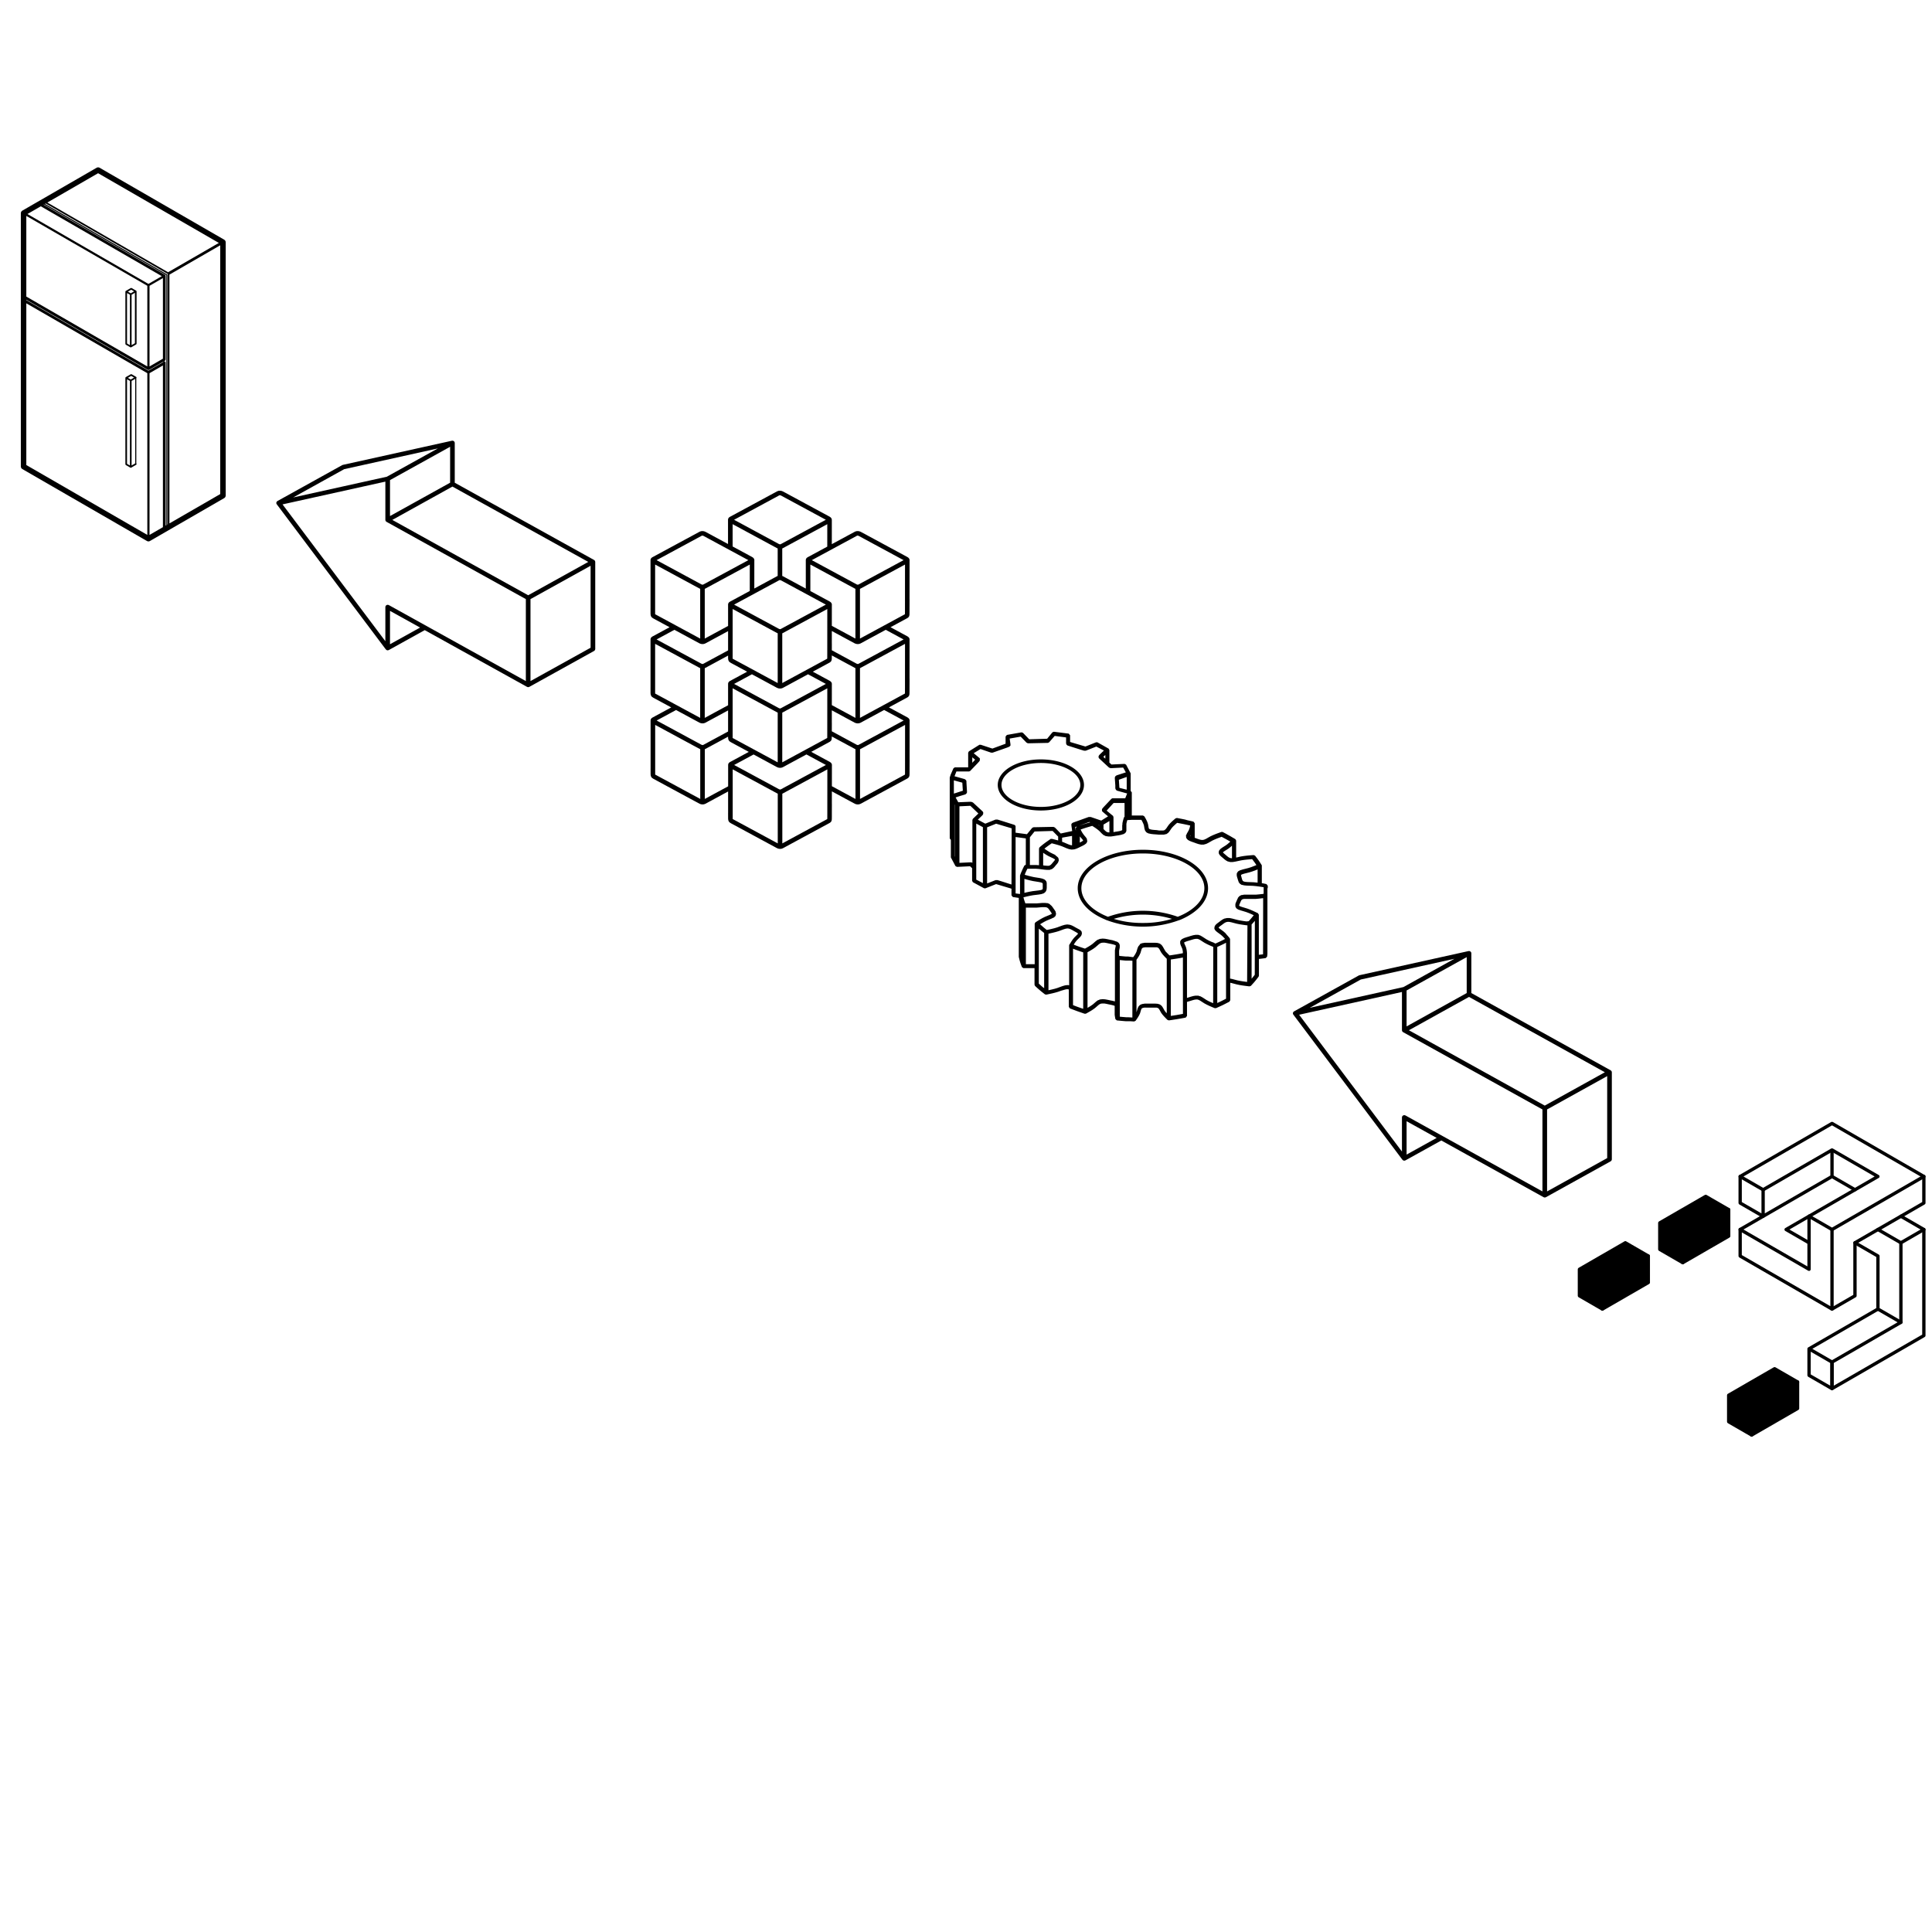 <?xml version="1.0" encoding="UTF-8" standalone="no"?>
<svg
   xmlns:serif="http://www.serif.com/"
   xmlns:dc="http://purl.org/dc/elements/1.1/"
   xmlns:cc="http://creativecommons.org/ns#"
   xmlns:rdf="http://www.w3.org/1999/02/22-rdf-syntax-ns#"
   xmlns:svg="http://www.w3.org/2000/svg"
   xmlns="http://www.w3.org/2000/svg"
   xmlns:sodipodi="http://sodipodi.sourceforge.net/DTD/sodipodi-0.dtd"
   xmlns:inkscape="http://www.inkscape.org/namespaces/inkscape"
   height="500"
   width="500"
   inkscape:version="1.0beta1 (32d4812, 2019-09-19)"
   sodipodi:docname="recyling.svg"
   id="svg66"
   xml:space="preserve"
   viewBox="0 0 500 500"
   y="0px"
   x="0px"
   version="1.1">
  <defs
     id="defs70" />
  <sodipodi:namedview
     inkscape:current-layer="svg66"
     inkscape:window-maximized="0"
     inkscape:window-y="113"
     inkscape:window-x="2691"
     inkscape:cy="59.127312"
     inkscape:cx="239.13401"
     inkscape:zoom="0.84909469"
     showgrid="false"
     id="namedview68"
     inkscape:window-height="1022"
     inkscape:window-width="1175"
     inkscape:pageshadow="2"
     inkscape:pageopacity="0"
     guidetolerance="10"
     gridtolerance="10"
     objecttolerance="10"
     borderopacity="1"
     inkscape:document-rotation="0"
     bordercolor="#666666"
     pagecolor="#ffffff" />
  <path
     inkscape:connector-curvature="0"
     style="fill:#000000;fill-rule:nonzero;stroke-width:0.002;image-rendering:optimizeQuality;shape-rendering:geometricPrecision;text-rendering:geometricPrecision"
     class="fil0"
     d="m 188.429,190.652 -5.911,3.194 c -0.036,0.019 -0.074,0.037 -0.113,0.053 v 12.866 l 6.038,-3.268 v -5.538 0 c 0,-0.131 0.03,-0.256 0.093,-0.372 0.078,-0.145 0.201,-0.269 0.37,-0.359 l 4.882,-2.639 -4.623,-2.498 c -0.271,-0.146 -0.444,-0.283 -0.572,-0.501 -0.112,-0.19 -0.154,-0.386 -0.162,-0.651 h -0.005 z m 14.016,-48.704 v 7.103 c 0.07,0.025 0.138,0.056 0.202,0.09 l 5.894,3.185 v -7.376 0 c 0,-0.131 0.03,-0.256 0.093,-0.372 0.078,-0.145 0.202,-0.269 0.37,-0.359 l 5.092,-2.752 0.004,-5.809 -11.542,6.238 c -0.036,0.019 -0.074,0.037 -0.113,0.053 z m -1.181,7.098 v -7.108 c -0.068,-0.025 -0.134,-0.054 -0.196,-0.088 l -11.465,-6.196 v 5.772 l 5.083,2.747 c 0.207,0.112 0.358,0.262 0.447,0.427 0.061,0.114 0.094,0.236 0.098,0.364 0.005,0.048 0,0.096 -0.009,0.142 l -0.006,7.2 5.94,-3.21 c 0.034,-0.018 0.07,-0.035 0.107,-0.05 z m 14.013,-14.389 -0.005,6.173 5.997,-3.241 c 0.212,-0.114 0.485,-0.164 0.755,-0.151 0.252,0.012 0.517,0.078 0.734,0.195 l 12.1,6.539 c 0.207,0.112 0.358,0.262 0.447,0.427 0.061,0.114 0.094,0.236 0.098,0.364 0,0.048 -0.004,0.095 -0.009,0.142 l -0.008,9.957 h 0.008 l -0.01,2.27 v 1.211 h -0.004 l -0.004,0.373 c -0.004,0.774 -0.371,0.961 -0.75,1.155 l -4.16,2.251 4.391,2.373 c 0.207,0.112 0.358,0.262 0.447,0.427 0.061,0.114 0.094,0.236 0.098,0.364 0,0.048 -0.004,0.096 -0.008,0.142 l -0.008,9.957 h 0.009 l -0.01,2.27 v 1.211 h -0.005 l -0.004,0.373 c -0.004,0.774 -0.371,0.961 -0.75,1.155 l -4.574,2.476 4.819,2.604 c 0.207,0.112 0.358,0.262 0.447,0.427 0.061,0.114 0.094,0.236 0.098,0.364 0,0.048 -0.004,0.096 -0.009,0.142 l -0.008,9.957 h 0.008 l -0.01,2.268 v 1.213 h -0.004 l -0.004,0.373 c -0.004,0.774 -0.371,0.961 -0.75,1.155 l -11.933,6.458 c -0.214,0.116 -0.49,0.168 -0.762,0.158 -0.259,-0.009 -0.528,-0.074 -0.747,-0.192 l -5.908,-3.193 -0.004,3.266 h 0.008 l -0.01,2.268 v 1.213 h -0.004 l -0.004,0.373 c -0.004,0.774 -0.371,0.961 -0.75,1.155 v 0.002 l -0.07,0.036 -11.863,6.42 c -0.214,0.116 -0.49,0.168 -0.762,0.158 -0.258,-0.009 -0.528,-0.074 -0.747,-0.192 l -11.909,-6.436 c -0.271,-0.146 -0.444,-0.283 -0.572,-0.501 -0.112,-0.19 -0.154,-0.386 -0.162,-0.651 h -0.005 v -0.467 l -0.005,-1.081 h 0.005 v -5.533 l -5.906,3.197 c -0.214,0.116 -0.49,0.168 -0.762,0.158 -0.258,-0.009 -0.528,-0.074 -0.747,-0.192 l -11.909,-6.436 c -0.27,-0.146 -0.444,-0.283 -0.572,-0.501 -0.112,-0.19 -0.154,-0.386 -0.162,-0.651 h -0.005 V 199.937 l -0.005,-1.074 h 0.005 v -12.411 0 c 0,-0.131 0.03,-0.256 0.093,-0.372 0.078,-0.145 0.201,-0.269 0.37,-0.36 l 4.882,-2.639 -4.623,-2.498 c -0.27,-0.146 -0.444,-0.283 -0.572,-0.501 -0.112,-0.19 -0.154,-0.386 -0.162,-0.651 h -0.004 v -0.468 l -0.005,-1.079 h 0.005 v -12.411 0 c 0,-0.131 0.03,-0.256 0.093,-0.372 0.078,-0.145 0.202,-0.269 0.37,-0.359 l 4.468,-2.415 -4.194,-2.266 c -0.27,-0.146 -0.444,-0.283 -0.572,-0.501 -0.112,-0.19 -0.154,-0.386 -0.162,-0.651 h -0.004 v -0.468 l -0.005,-1.079 h 0.005 v -12.411 0 c 0,-0.131 0.03,-0.256 0.093,-0.372 0.078,-0.145 0.201,-0.269 0.37,-0.359 l 12.266,-6.629 c 0.212,-0.114 0.485,-0.164 0.755,-0.151 0.252,0.012 0.518,0.078 0.734,0.195 l 5.836,3.154 v -6.287 0 c 0,-0.131 0.03,-0.256 0.093,-0.372 0.078,-0.145 0.201,-0.269 0.37,-0.359 l 12.266,-6.629 c 0.212,-0.114 0.485,-0.164 0.755,-0.151 0.252,0.012 0.517,0.078 0.734,0.195 l 12.1,6.539 c 0.207,0.112 0.358,0.262 0.447,0.427 0.061,0.114 0.094,0.236 0.098,0.364 0,0.048 -0.004,0.096 -0.008,0.142 z m -13.568,-6.478 -11.73,6.339 11.647,6.294 c 0.062,0.034 0.146,0.053 0.231,0.057 0.068,0.004 0.12,-4.4e-4 0.142,-0.012 l 11.73,-6.339 -11.647,-6.294 c -0.062,-0.034 -0.146,-0.053 -0.231,-0.057 -0.068,-0.004 -0.12,9e-4 -0.142,0.012 z m 20.854,44.741 v 12.866 l 11.437,-6.19 c 0.016,-0.009 0.04,-0.02 0.093,-0.047 0.055,-0.028 0.109,-0.056 0.109,-0.113 l 0.007,-1.586 0.009,-11.221 -11.542,6.238 c -0.036,0.019 -0.074,0.037 -0.113,0.053 z m -1.181,12.866 v -12.876 c -0.068,-0.025 -0.134,-0.054 -0.196,-0.088 l -5.913,-3.196 v 0.424 h -0.004 l -0.004,0.373 c -0.004,0.774 -0.371,0.961 -0.75,1.155 l -4.16,2.251 4.391,2.373 c 0.207,0.112 0.358,0.262 0.447,0.427 0.061,0.114 0.094,0.236 0.098,0.364 0,0.048 -0.004,0.095 -0.008,0.142 l -0.004,5.352 z m 7.433,-2.044 -6.121,3.313 c -0.214,0.116 -0.49,0.168 -0.762,0.158 -0.259,-0.009 -0.528,-0.074 -0.747,-0.193 l -5.908,-3.193 -0.004,3.266 h 0.008 l -0.01,2.166 6.485,3.505 c 0.062,0.034 0.146,0.053 0.231,0.057 0.068,0.004 0.12,-8.9e-4 0.142,-0.012 l 11.73,-6.339 z m -13.54,-15.453 6.468,3.496 c 0.062,0.034 0.146,0.053 0.232,0.057 0.068,0.004 0.12,-4.5e-4 0.142,-0.012 l 11.73,-6.339 -4.618,-2.496 -6.535,3.537 c -0.214,0.116 -0.49,0.168 -0.762,0.158 -0.259,-0.009 -0.528,-0.074 -0.747,-0.193 l -5.908,-3.193 -0.004,3.266 h 0.008 z m 7.287,-15.892 v 12.866 l 11.437,-6.19 c 0.016,-0.009 0.04,-0.02 0.093,-0.047 0.055,-0.028 0.109,-0.056 0.109,-0.113 l 0.007,-1.586 0.009,-11.221 -11.542,6.238 c -0.036,0.019 -0.074,0.037 -0.113,0.053 z m -1.181,12.866 v -12.876 c -0.068,-0.025 -0.134,-0.054 -0.196,-0.088 l -11.465,-6.196 v 6.861 l 5.025,2.716 c 0.207,0.112 0.358,0.262 0.447,0.427 0.061,0.114 0.094,0.236 0.098,0.364 0,0.048 -0.004,0.095 -0.008,0.142 l -0.004,5.352 z m 0.445,-26.635 -11.73,6.339 11.647,6.294 c 0.062,0.034 0.146,0.053 0.231,0.057 0.068,0.004 0.12,-4.4e-4 0.142,-0.012 l 11.73,-6.339 -11.647,-6.294 c -0.062,-0.034 -0.146,-0.053 -0.231,-0.057 -0.068,-0.004 -0.12,4.5e-4 -0.142,0.012 z m -19.376,45.799 v 12.866 l 11.437,-6.19 c 0.016,-0.009 0.04,-0.02 0.093,-0.047 0.055,-0.028 0.109,-0.056 0.109,-0.113 l 0.007,-1.591 0.009,-11.216 -11.542,6.238 c -0.036,0.019 -0.074,0.037 -0.113,0.053 z m -1.181,12.866 v -12.876 c -0.068,-0.025 -0.134,-0.054 -0.196,-0.088 l -11.465,-6.196 v 12.805 h -0.005 c 0,0.036 0,0.055 0,0.056 0.005,0.005 0.036,0.015 0.116,0.058 z m -12.841,-7.98 v -5.454 l -5.907,3.197 c -0.214,0.116 -0.49,0.168 -0.762,0.158 -0.258,-0.009 -0.528,-0.074 -0.747,-0.193 l -6.047,-3.268 -5.028,2.717 11.647,6.294 c 0.062,0.034 0.146,0.053 0.231,0.057 0.068,0.004 0.12,-4.5e-4 0.142,-0.012 z m 0,-6.794 v -5.538 0 c 0,-0.131 0.03,-0.256 0.093,-0.372 0.078,-0.145 0.202,-0.269 0.37,-0.359 l 4.468,-2.415 -4.194,-2.266 c -0.27,-0.146 -0.444,-0.283 -0.572,-0.501 -0.112,-0.19 -0.154,-0.386 -0.162,-0.651 h -0.005 v -0.472 -0.277 l -5.924,3.202 c -0.036,0.019 -0.074,0.037 -0.113,0.053 v 12.866 z m 6.599,12.741 -5.028,2.717 11.647,6.294 c 0.062,0.034 0.146,0.053 0.231,0.057 0.068,0.004 0.12,-4.5e-4 0.142,-0.012 l 11.73,-6.339 -5.046,-2.727 -6.121,3.313 c -0.214,0.116 -0.49,0.168 -0.762,0.158 -0.258,-0.009 -0.528,-0.074 -0.747,-0.192 z m 14.914,-0.68 4.819,2.604 c 0.207,0.112 0.358,0.262 0.447,0.427 0.061,0.114 0.094,0.236 0.098,0.364 0,0.048 0,0.095 -0.008,0.142 l -0.005,5.352 6.103,3.298 v -12.876 c -0.068,-0.025 -0.134,-0.054 -0.196,-0.088 l -5.933,-3.206 -0.004,0.352 c -0.004,0.774 -0.371,0.961 -0.75,1.155 z m -0.824,-20.077 -6.535,3.537 c -0.214,0.116 -0.49,0.168 -0.762,0.158 -0.258,-0.009 -0.528,-0.074 -0.747,-0.192 l -6.476,-3.5 -4.613,2.493 11.647,6.294 c 0.062,0.034 0.146,0.053 0.231,0.057 0.068,0.004 0.12,-4.5e-4 0.142,-0.012 l 11.73,-6.339 z m -6.667,-10.598 v 12.866 l 11.437,-6.19 c 0.016,-0.009 0.04,-0.02 0.093,-0.047 0.055,-0.028 0.109,-0.056 0.109,-0.113 l 0.007,-1.591 0.009,-11.216 -11.542,6.238 c -0.036,0.019 -0.074,0.037 -0.113,0.053 z m -1.181,12.866 v -12.876 c -0.068,-0.025 -0.134,-0.054 -0.196,-0.088 l -11.465,-6.196 v 12.805 h -0.005 c 0,0.036 0,0.055 0,0.056 0.005,0.005 0.036,0.015 0.116,0.058 z m -12.841,-20.313 c 0,-0.131 0.03,-0.256 0.093,-0.372 0.078,-0.145 0.201,-0.269 0.37,-0.36 l 5.149,-2.783 0.006,-6.836 -11.542,6.238 c -0.036,0.019 -0.074,0.037 -0.113,0.053 v 12.866 l 6.038,-3.268 z m 0,6.878 -5.906,3.197 c -0.214,0.116 -0.49,0.168 -0.762,0.158 -0.259,-0.009 -0.528,-0.074 -0.747,-0.193 l -6.476,-3.5 -4.613,2.493 11.647,6.294 c 0.062,0.034 0.146,0.053 0.231,0.057 0.068,0.004 0.12,-4.5e-4 0.142,-0.012 l 6.483,-3.504 z m 13.287,-13.2 -11.73,6.339 11.647,6.294 c 0.062,0.034 0.146,0.053 0.231,0.057 0.068,0.004 0.12,-4.4e-4 0.142,-0.012 l 11.73,-6.339 -11.647,-6.294 c -0.062,-0.034 -0.146,-0.053 -0.231,-0.057 -0.068,-0.004 -0.12,4.4e-4 -0.142,0.012 z m -20.506,22.776 c -0.068,-0.025 -0.134,-0.054 -0.196,-0.088 l -11.465,-6.196 v 12.805 h -0.005 c 0,0.036 0,0.055 0,0.056 0.005,0.005 0.036,0.015 0.116,0.058 l 11.546,6.24 z m 0,-7.647 v -12.876 c -0.068,-0.025 -0.134,-0.054 -0.196,-0.088 l -11.465,-6.196 v 12.805 h -0.005 c 0,0.036 0,0.055 0,0.056 0.005,0.005 0.036,0.015 0.116,0.058 z m 0.445,-26.635 -11.73,6.339 11.647,6.294 c 0.062,0.034 0.146,0.053 0.231,0.057 0.068,0.004 0.12,-4.4e-4 0.142,-0.012 l 11.73,-6.339 -11.647,-6.294 c -0.062,-0.034 -0.146,-0.053 -0.231,-0.057 -0.068,-0.004 -0.12,4.5e-4 -0.142,0.012 z m 40.923,68.137 11.437,-6.19 c 0.016,-0.009 0.04,-0.02 0.093,-0.047 0.055,-0.028 0.109,-0.056 0.109,-0.113 l 0.007,-1.588 0.009,-11.219 -11.542,6.238 c -0.036,0.019 -0.074,0.037 -0.113,0.053 z m -20.112,-1.359 v 12.866 l 11.437,-6.19 c 0.06,-0.033 0.077,-0.041 0.093,-0.05 v 0.002 c 0.055,-0.028 0.108,-0.055 0.108,-0.112 l 0.007,-1.587 0.009,-11.219 -11.542,6.238 c -0.036,0.019 -0.074,0.037 -0.113,0.053 z m -1.181,12.866 v -12.876 c -0.068,-0.025 -0.134,-0.054 -0.196,-0.088 l -11.465,-6.196 v 12.805 h -0.005 c 0,0.036 0,0.055 0.005,0.056 0.005,0.005 0.036,0.015 0.116,0.058 z m -20.061,-24.382 c -0.068,-0.025 -0.134,-0.054 -0.196,-0.088 l -11.465,-6.196 v 12.805 h -0.005 c 0,0.036 0,0.055 0.005,0.056 0.005,0.005 0.036,0.015 0.116,0.058 l 11.546,6.24 z"
     id="path369" />
  <g
     transform="matrix(1.041,0,0,1,326.697,220.475)"
     id="g400">
    <path
       inkscape:connector-curvature="0"
       d="m 86.863,56.916 c -0.005,-0.027 -0.012,-0.052 -0.021,-0.078 -0.008,-0.024 -0.016,-0.046 -0.027,-0.069 -0.006,-0.01 -0.006,-0.022 -0.012,-0.032 -0.006,-0.011 -0.016,-0.016 -0.023,-0.026 -0.013,-0.021 -0.027,-0.04 -0.045,-0.06 -0.018,-0.021 -0.037,-0.039 -0.057,-0.057 -0.02,-0.017 -0.039,-0.032 -0.061,-0.046 -0.01,-0.007 -0.016,-0.017 -0.025,-0.023 L 51.954,36.528 v -10.3 c 0,-0.012 -0.007,-0.021 -0.007,-0.033 -0.002,-0.023 -0.003,-0.044 -0.008,-0.067 -0.002,-0.01 0.002,-0.019 0,-0.029 -0.004,-0.017 -0.016,-0.029 -0.021,-0.045 -0.008,-0.028 -0.018,-0.055 -0.029,-0.081 -0.006,-0.01 -0.006,-0.022 -0.012,-0.033 -0.006,-0.009 -0.014,-0.014 -0.02,-0.022 -0.014,-0.021 -0.03,-0.04 -0.047,-0.059 -0.018,-0.022 -0.037,-0.042 -0.059,-0.061 -0.018,-0.016 -0.033,-0.03 -0.052,-0.043 -0.019,-0.013 -0.039,-0.021 -0.06,-0.032 -0.024,-0.013 -0.049,-0.024 -0.076,-0.034 -0.021,-0.008 -0.042,-0.016 -0.064,-0.021 -0.025,-0.005 -0.05,-0.005 -0.074,-0.007 -0.018,-0.001 -0.031,-0.01 -0.048,-0.01 -0.011,0 -0.021,0.006 -0.032,0.007 -0.023,10e-4 -0.046,0.003 -0.07,0.007 -0.008,0.001 -0.018,-0.002 -0.027,0 l -27.117,6.249 c -0.028,0.007 -0.051,0.025 -0.076,0.035 -0.027,0.011 -0.057,0.013 -0.082,0.028 L 7.875,41.271 c -0.008,0.005 -0.014,0.014 -0.021,0.02 -0.034,0.022 -0.061,0.05 -0.09,0.079 -0.025,0.025 -0.052,0.048 -0.071,0.077 -0.006,0.008 -0.014,0.014 -0.019,0.022 -0.015,0.023 -0.02,0.051 -0.03,0.077 -0.015,0.034 -0.03,0.065 -0.038,0.101 -0.003,0.01 -0.008,0.019 -0.01,0.028 -0.004,0.027 0.002,0.055 0.002,0.082 -10e-4,0.038 -0.004,0.075 0.004,0.113 10e-4,0.009 -0.002,0.02 0,0.029 V 41.9 c 0.01,0.039 0.029,0.072 0.047,0.108 0.006,0.016 0.006,0.034 0.016,0.051 0.002,0.003 0.006,0.004 0.008,0.007 0.006,0.01 0.012,0.02 0.02,0.03 0.002,0.003 0.003,0.008 0.006,0.011 l 27.117,37.56 c 0.008,0.011 0.02,0.014 0.027,0.024 0.035,0.042 0.076,0.076 0.121,0.107 0.018,0.011 0.029,0.027 0.048,0.037 0.009,0.005 0.019,0.009 0.028,0.014 0.074,0.035 0.154,0.057 0.242,0.057 v 0 0 c 0,0 0.001,0 0.002,0 0.094,0 0.18,-0.029 0.259,-0.069 0.009,-0.004 0.019,-0.002 0.026,-0.007 l 8.92,-5.149 25.43,14.679 c 0.001,0.001 0.001,0 0.002,0.001 0.009,0.005 0.02,0.004 0.028,0.009 0.078,0.04 0.162,0.067 0.256,0.067 0,0 0,0 0.002,0 v 0 0 0 0 c 0.001,0 0.002,0 0.002,0 0.094,0 0.179,-0.027 0.256,-0.067 0.009,-0.004 0.02,-0.003 0.027,-0.008 10e-4,-10e-4 0.002,0 0.003,-10e-4 l 16.097,-9.293 c 0.021,-0.013 0.035,-0.033 0.054,-0.047 0.032,-0.025 0.063,-0.048 0.089,-0.079 0.024,-0.028 0.042,-0.059 0.061,-0.09 0.018,-0.031 0.035,-0.062 0.047,-0.097 0.014,-0.039 0.02,-0.077 0.024,-0.118 0.003,-0.023 0.015,-0.044 0.015,-0.068 V 57.024 c 0,-0.012 -0.007,-0.021 -0.008,-0.033 -0.003,-0.025 -0.006,-0.05 -0.011,-0.075 z M 35.568,68.199 c -0.01,-0.006 -0.021,-0.005 -0.032,-0.011 -0.034,-0.017 -0.071,-0.026 -0.108,-0.036 -0.039,-0.011 -0.075,-0.021 -0.113,-0.023 -0.012,0 -0.021,-0.007 -0.033,-0.007 -0.025,0 -0.045,0.011 -0.069,0.014 -0.04,0.004 -0.079,0.01 -0.118,0.024 -0.034,0.012 -0.064,0.028 -0.096,0.046 -0.032,0.019 -0.063,0.037 -0.092,0.062 -0.03,0.026 -0.053,0.056 -0.077,0.088 -0.015,0.02 -0.035,0.033 -0.048,0.054 -0.006,0.011 -0.006,0.022 -0.011,0.033 -0.017,0.034 -0.026,0.071 -0.036,0.108 -0.011,0.039 -0.021,0.076 -0.023,0.114 0,0.011 -0.006,0.021 -0.006,0.033 v 8.85 L 9.139,42.137 34.705,36.245 v 9.909 c 0,0.012 0.006,0.022 0.006,0.033 0.002,0.026 0.006,0.05 0.011,0.075 0.005,0.027 0.012,0.052 0.021,0.078 0.008,0.024 0.018,0.047 0.028,0.069 0.005,0.011 0.005,0.022 0.011,0.033 0.006,0.008 0.016,0.012 0.02,0.02 0.016,0.024 0.031,0.044 0.049,0.066 0.027,0.03 0.058,0.054 0.09,0.078 0.02,0.015 0.031,0.035 0.053,0.047 l 0.004,0.002 h 0.001 L 69.631,66.65 V 87.863 Z M 24.475,33.019 47.755,27.654 35.067,34.979 11.786,40.344 Z M 70.207,65.652 36.434,46.154 51.378,37.526 85.152,57.025 Z M 50.802,36.528 35.858,45.156 V 35.854 L 50.802,27.226 Z M 70.783,66.65 85.728,58.023 V 79.236 L 70.783,87.863 Z M 35.857,78.332 v -8.636 l 7.479,4.318 z"
       id="path398" />
  </g>
  <g
     id="g444"
     transform="matrix(-1,0,0,1,61.575,41.146)">
    <path
       d="m 29.125,56.638 c 0,-0.01 -0.009,-0.016 -0.011,-0.026 -0.002,-0.019 -0.006,-0.034 -0.014,-0.052 -0.004,-0.009 10e-4,-0.019 -0.004,-0.029 -0.005,-0.009 -0.017,-0.01 -0.023,-0.018 -0.011,-0.015 -0.022,-0.025 -0.037,-0.037 -0.008,-0.006 -0.009,-0.018 -0.018,-0.023 l -1.291,-0.745 c -0.009,-0.005 -0.019,0 -0.029,-0.004 -0.026,-0.011 -0.049,-0.01 -0.078,-0.01 -0.028,0 -0.052,-0.001 -0.078,0.01 -0.009,0.004 -0.019,-10e-4 -0.028,0.004 l -1.179,0.681 c -0.017,0.01 -0.02,0.03 -0.034,0.044 -0.014,0.013 -0.034,0.016 -0.044,0.034 -0.005,0.009 0,0.019 -0.004,0.029 -0.011,0.026 -0.01,0.05 -0.01,0.078 0,0.028 -10e-4,0.052 0.01,0.078 0.004,0.009 -0.001,0.019 0.004,0.029 0.011,0.018 0.028,0.028 0.042,0.042 v 22.089 c -0.013,0.013 -0.033,0.016 -0.042,0.033 -0.059,0.102 -0.024,0.232 0.078,0.291 l 1.291,0.745 c 0,0 10e-4,0 10e-4,0 0.032,0.018 0.068,0.028 0.105,0.028 0.037,0 0.073,-0.01 0.105,-0.028 0,0 0.001,0 0.001,0 L 29.017,79.2 c 0.009,-0.005 0.01,-0.017 0.018,-0.023 0.022,-0.017 0.033,-0.037 0.047,-0.061 0.014,-0.025 0.027,-0.045 0.031,-0.074 0.001,-0.01 0.011,-0.016 0.011,-0.026 V 56.638 Z m -1.503,-0.5 0.865,0.5 -0.753,0.435 -0.865,-0.499 z m -1.037,0.762 0.937,0.54 v 21.886 l -0.937,-0.541 z m 1.361,0.541 0.754,-0.435 v 21.885 l -0.754,0.435 z"
       id="path438"
       inkscape:connector-curvature="0" />
    <path
       d="m 29.125,34.328 c 0,-0.01 -0.009,-0.016 -0.011,-0.026 -0.002,-0.019 -0.006,-0.034 -0.014,-0.052 -0.004,-0.009 10e-4,-0.019 -0.004,-0.029 -0.005,-0.009 -0.017,-0.01 -0.023,-0.018 -0.011,-0.015 -0.022,-0.025 -0.037,-0.037 -0.008,-0.006 -0.009,-0.018 -0.018,-0.023 l -1.291,-0.745 c -0.009,-0.005 -0.019,0 -0.029,-0.004 -0.026,-0.011 -0.049,-0.01 -0.078,-0.01 -0.029,0 -0.052,-10e-4 -0.078,0.01 -0.009,0.004 -0.019,-10e-4 -0.028,0.004 l -1.179,0.681 c -0.009,0.005 -0.01,0.017 -0.018,0.023 -0.015,0.011 -0.025,0.022 -0.037,0.037 -0.006,0.008 -0.018,0.009 -0.023,0.018 -0.005,0.009 0,0.019 -0.004,0.029 -0.007,0.018 -0.011,0.032 -0.014,0.052 -0.001,0.01 -0.011,0.016 -0.011,0.026 v 13.542 c 0,0.01 0.009,0.016 0.011,0.026 0.004,0.028 0.016,0.049 0.031,0.074 0.014,0.024 0.025,0.044 0.047,0.061 0.008,0.006 0.009,0.018 0.018,0.023 l 1.291,0.745 c 0,0 10e-4,0 10e-4,0 0.032,0.018 0.068,0.028 0.105,0.028 0.037,0 0.073,-0.01 0.105,-0.028 0,0 0.001,0 0.001,0 l 1.179,-0.68 c 0.009,-0.005 0.01,-0.017 0.018,-0.023 0.022,-0.017 0.033,-0.037 0.047,-0.061 0.014,-0.025 0.027,-0.045 0.031,-0.074 0.001,-0.01 0.011,-0.016 0.011,-0.026 V 34.328 Z m -1.503,-0.5 0.865,0.5 -0.753,0.435 -0.865,-0.5 z m -0.966,0.803 0.866,0.5 v 13.05 l -0.866,-0.5 z m 1.29,0.5 0.754,-0.435 v 13.05 l -0.754,0.435 z"
       id="path440"
       inkscape:connector-curvature="0" />
    <path
       d="m 56.165,79.698 c 0.004,-0.029 0.017,-0.054 0.017,-0.084 V 14 c 0,-0.03 -0.013,-0.055 -0.017,-0.084 -0.006,-0.05 -0.013,-0.097 -0.029,-0.145 -0.015,-0.043 -0.036,-0.08 -0.058,-0.119 -0.023,-0.039 -0.045,-0.077 -0.075,-0.112 -0.032,-0.037 -0.069,-0.066 -0.108,-0.095 -0.024,-0.018 -0.04,-0.043 -0.066,-0.059 L 36.538,2.25 C 36.511,2.234 36.481,2.233 36.453,2.221 36.408,2.202 36.365,2.185 36.318,2.175 36.273,2.166 36.229,2.166 36.184,2.166 36.139,2.166 36.095,2.167 36.05,2.175 36.002,2.184 35.959,2.202 35.915,2.22 35.887,2.232 35.857,2.233 35.83,2.249 L 3.518,20.904 c -0.027,0.015 -0.043,0.04 -0.066,0.059 -0.039,0.03 -0.076,0.058 -0.108,0.095 -0.03,0.035 -0.053,0.072 -0.076,0.112 -0.022,0.039 -0.043,0.076 -0.058,0.119 -0.016,0.047 -0.023,0.095 -0.029,0.145 -0.004,0.029 -0.017,0.054 -0.017,0.084 v 65.613 c 0,0.03 0.013,0.055 0.017,0.084 0.006,0.05 0.013,0.098 0.029,0.145 0.015,0.043 0.035,0.08 0.058,0.119 0.023,0.04 0.045,0.077 0.076,0.112 0.032,0.037 0.069,0.066 0.108,0.095 0.024,0.018 0.04,0.043 0.067,0.059 l 19.29,11.137 c 10e-4,10e-4 0.002,0 0.003,10e-4 0.093,0.053 0.198,0.074 0.304,0.082 0.016,10e-4 0.031,0.013 0.047,0.013 0,0 0,0 0,0 0,0 0,0 0,0 0.016,0 0.031,-0.011 0.047,-0.013 0.106,-0.008 0.212,-0.029 0.304,-0.082 0.001,-10e-4 0.002,0 0.003,-10e-4 L 55.828,80.227 c 0.027,-0.015 0.043,-0.04 0.066,-0.059 0.039,-0.03 0.076,-0.058 0.108,-0.095 0.03,-0.035 0.053,-0.072 0.075,-0.112 0.022,-0.039 0.043,-0.076 0.058,-0.119 0.017,-0.047 0.024,-0.094 0.03,-0.144 z M 36.184,3.682 49.329,11.271 18.075,29.315 C 18.068,29.31 18.063,29.302 18.055,29.298 L 4.935,21.723 Z m -31.603,18.654 13.12,7.575 c 0.008,0.005 0.017,0.003 0.025,0.007 V 94.312 L 4.581,86.722 Z m 13.569,7.479 c 0.01,-0.013 0.026,-0.019 0.034,-0.034 0.009,-0.015 0.01,-0.032 0.016,-0.048 L 49.752,11.516 49.93,11.619 18.32,29.871 c -0.006,0.003 -0.006,0.011 -0.012,0.015 -0.015,0.011 -0.022,0.025 -0.032,0.041 -0.01,0.017 -0.018,0.03 -0.02,0.049 -0.001,0.007 -0.007,0.011 -0.007,0.017 v 64.62 L 18.15,94.556 Z m 0.382,0.26 31.683,-18.292 0.091,0.052 -31.426,18.144 c -0.013,0.007 -0.02,0.019 -0.031,0.027 -0.021,0.015 -0.04,0.031 -0.057,0.05 -0.014,0.017 -0.025,0.035 -0.036,0.054 -0.012,0.02 -0.023,0.04 -0.03,0.062 -0.008,0.023 -0.011,0.045 -0.014,0.069 -0.002,0.015 -0.009,0.029 -0.009,0.044 v 21.606 c 0,0.016 0.007,0.029 0.009,0.044 0.003,0.024 0.006,0.047 0.014,0.069 0.008,0.022 0.018,0.042 0.03,0.062 0.011,0.019 0.022,0.037 0.036,0.054 0.017,0.019 0.036,0.035 0.057,0.05 0.011,0.008 0.019,0.02 0.031,0.027 l 4.105,2.37 c 0,0 0.001,0 0.001,0 0.044,0.025 0.094,0.034 0.144,0.039 0.011,10e-4 0.021,0.009 0.032,0.009 0,0 0,0 0,0 0,0 0,0 0,0 0.011,0 0.021,-0.008 0.032,-0.009 0.05,-0.005 0.1,-0.014 0.144,-0.039 0,0 10e-4,0 10e-4,0 L 54.764,36.424 v 0.108 L 23.163,54.779 19.391,52.601 c -0.046,-0.142 -0.175,-0.247 -0.333,-0.247 -0.196,0 -0.354,0.159 -0.354,0.354 V 94.875 L 18.533,94.776 V 30.075 Z M 54.481,14.246 23.163,32.328 19.696,30.326 51.015,12.244 Z m -35.069,16.571 3.467,2.002 v 20.87 l -3.467,-2.002 z m 4.034,22.871 V 32.818 L 54.765,14.736 v 20.87 z m -4.034,-0.257 3.467,2.002 v 41.854 l -3.467,-2.002 z m 4.034,43.855 V 55.433 L 54.765,37.351 v 41.854 z"
       id="path442"
       inkscape:connector-curvature="0" />
  </g>
  <g
     id="g400-6"
     transform="matrix(1.041,0,0,1,63.604,88.398)">
    <path
       id="path398-4"
       d="m 86.863,56.916 c -0.005,-0.027 -0.012,-0.052 -0.021,-0.078 -0.008,-0.024 -0.016,-0.046 -0.027,-0.069 -0.006,-0.01 -0.006,-0.022 -0.012,-0.032 -0.006,-0.011 -0.016,-0.016 -0.023,-0.026 -0.013,-0.021 -0.027,-0.04 -0.045,-0.06 -0.018,-0.021 -0.037,-0.039 -0.057,-0.057 -0.02,-0.017 -0.039,-0.032 -0.061,-0.046 -0.01,-0.007 -0.016,-0.017 -0.025,-0.023 L 51.954,36.528 v -10.3 c 0,-0.012 -0.007,-0.021 -0.007,-0.033 -0.002,-0.023 -0.003,-0.044 -0.008,-0.067 -0.002,-0.01 0.002,-0.019 0,-0.029 -0.004,-0.017 -0.016,-0.029 -0.021,-0.045 -0.008,-0.028 -0.018,-0.055 -0.029,-0.081 -0.006,-0.01 -0.006,-0.022 -0.012,-0.033 -0.006,-0.009 -0.014,-0.014 -0.02,-0.022 -0.014,-0.021 -0.03,-0.04 -0.047,-0.059 -0.018,-0.022 -0.037,-0.042 -0.059,-0.061 -0.018,-0.016 -0.033,-0.03 -0.052,-0.043 -0.019,-0.013 -0.039,-0.021 -0.06,-0.032 -0.024,-0.013 -0.049,-0.024 -0.076,-0.034 -0.021,-0.008 -0.042,-0.016 -0.064,-0.021 -0.025,-0.005 -0.05,-0.005 -0.074,-0.007 -0.018,-0.001 -0.031,-0.01 -0.048,-0.01 -0.011,0 -0.021,0.006 -0.032,0.007 -0.023,10e-4 -0.046,0.003 -0.07,0.007 -0.008,0.001 -0.018,-0.002 -0.027,0 l -27.117,6.249 c -0.028,0.007 -0.051,0.025 -0.076,0.035 -0.027,0.011 -0.057,0.013 -0.082,0.028 L 7.875,41.271 c -0.008,0.005 -0.014,0.014 -0.021,0.02 -0.034,0.022 -0.061,0.05 -0.09,0.079 -0.025,0.025 -0.052,0.048 -0.071,0.077 -0.006,0.008 -0.014,0.014 -0.019,0.022 -0.015,0.023 -0.02,0.051 -0.03,0.077 -0.015,0.034 -0.03,0.065 -0.038,0.101 -0.003,0.01 -0.008,0.019 -0.01,0.028 -0.004,0.027 0.002,0.055 0.002,0.082 -10e-4,0.038 -0.004,0.075 0.004,0.113 10e-4,0.009 -0.002,0.02 0,0.029 V 41.9 c 0.01,0.039 0.029,0.072 0.047,0.108 0.006,0.016 0.006,0.034 0.016,0.051 0.002,0.003 0.006,0.004 0.008,0.007 0.006,0.01 0.012,0.02 0.02,0.03 0.002,0.003 0.003,0.008 0.006,0.011 l 27.117,37.56 c 0.008,0.011 0.02,0.014 0.027,0.024 0.035,0.042 0.076,0.076 0.121,0.107 0.018,0.011 0.029,0.027 0.048,0.037 0.009,0.005 0.019,0.009 0.028,0.014 0.074,0.035 0.154,0.057 0.242,0.057 v 0 0 c 0,0 0.001,0 0.002,0 0.094,0 0.18,-0.029 0.259,-0.069 0.009,-0.004 0.019,-0.002 0.026,-0.007 l 8.92,-5.149 25.43,14.679 c 0.001,0.001 0.001,0 0.002,0.001 0.009,0.005 0.02,0.004 0.028,0.009 0.078,0.04 0.162,0.067 0.256,0.067 0,0 0,0 0.002,0 v 0 0 0 0 c 0.001,0 0.002,0 0.002,0 0.094,0 0.179,-0.027 0.256,-0.067 0.009,-0.004 0.02,-0.003 0.027,-0.008 10e-4,-10e-4 0.002,0 0.003,-10e-4 l 16.097,-9.293 c 0.021,-0.013 0.035,-0.033 0.054,-0.047 0.032,-0.025 0.063,-0.048 0.089,-0.079 0.024,-0.028 0.042,-0.059 0.061,-0.09 0.018,-0.031 0.035,-0.062 0.047,-0.097 0.014,-0.039 0.02,-0.077 0.024,-0.118 0.003,-0.023 0.015,-0.044 0.015,-0.068 V 57.024 c 0,-0.012 -0.007,-0.021 -0.008,-0.033 -0.003,-0.025 -0.006,-0.05 -0.011,-0.075 z M 35.568,68.199 c -0.01,-0.006 -0.021,-0.005 -0.032,-0.011 -0.034,-0.017 -0.071,-0.026 -0.108,-0.036 -0.039,-0.011 -0.075,-0.021 -0.113,-0.023 -0.012,0 -0.021,-0.007 -0.033,-0.007 -0.025,0 -0.045,0.011 -0.069,0.014 -0.04,0.004 -0.079,0.01 -0.118,0.024 -0.034,0.012 -0.064,0.028 -0.096,0.046 -0.032,0.019 -0.063,0.037 -0.092,0.062 -0.03,0.026 -0.053,0.056 -0.077,0.088 -0.015,0.02 -0.035,0.033 -0.048,0.054 -0.006,0.011 -0.006,0.022 -0.011,0.033 -0.017,0.034 -0.026,0.071 -0.036,0.108 -0.011,0.039 -0.021,0.076 -0.023,0.114 0,0.011 -0.006,0.021 -0.006,0.033 v 8.85 L 9.139,42.137 34.705,36.245 v 9.909 c 0,0.012 0.006,0.022 0.006,0.033 0.002,0.026 0.006,0.05 0.011,0.075 0.005,0.027 0.012,0.052 0.021,0.078 0.008,0.024 0.018,0.047 0.028,0.069 0.005,0.011 0.005,0.022 0.011,0.033 0.006,0.008 0.016,0.012 0.02,0.02 0.016,0.024 0.031,0.044 0.049,0.066 0.027,0.03 0.058,0.054 0.09,0.078 0.02,0.015 0.031,0.035 0.053,0.047 l 0.004,0.002 h 0.001 L 69.631,66.65 V 87.863 Z M 24.475,33.019 47.755,27.654 35.067,34.979 11.786,40.344 Z M 70.207,65.652 36.434,46.154 51.378,37.526 85.152,57.025 Z M 50.802,36.528 35.858,45.156 V 35.854 L 50.802,27.226 Z M 70.783,66.65 85.728,58.023 V 79.236 L 70.783,87.863 Z M 35.857,78.332 v -8.636 l 7.479,4.318 z"
       inkscape:connector-curvature="0" />
  </g>
  <g
     transform="translate(227.205,346.734)"
     id="g563">
    <g
       transform="translate(176.118,-65.671)"
       id="g1497">
      <rect
         serif:id="Page 61"
         x="0"
         y="0"
         width="100"
         height="100"
         fill="none"
         id="rect500" />
      <path
         d="m 38.329,28.184 c -0.133,-0.076 -0.296,-0.076 -0.429,0 L 26.014,35.046 C 25.882,35.123 25.8,35.265 25.8,35.418 v 6.862 c 0,0.153 0.082,0.295 0.214,0.371 l 5.943,3.432 c 0.133,0.076 0.296,0.076 0.429,0 L 44.272,39.22 c 0.132,-0.076 0.214,-0.218 0.214,-0.371 v -6.862 c 0,-0.153 -0.082,-0.295 -0.214,-0.372 z m -11.671,7.482 v 6.366 l 5.514,3.184 11.456,-6.615 v -6.367 l -5.514,-3.183 z"
         id="path502"
         inkscape:connector-curvature="0" />
      <path
         d="m 32.172,38.354 11.671,-6.739 c 0.205,-0.118 0.467,-0.048 0.586,0.157 0.118,0.205 0.048,0.468 -0.157,0.586 L 32.6,39.097 v 6.614 c 0,0.237 -0.192,0.429 -0.428,0.429 -0.237,0 -0.429,-0.192 -0.429,-0.429 v -6.614 l -5.729,-3.308 0.429,-0.743 z"
         id="path504"
         inkscape:connector-curvature="0" />
      <path
         d="M 64.428,46.684 V 33.702 c 0,-0.236 0.192,-0.429 0.429,-0.429 0.237,0 0.429,0.193 0.429,0.429 v 13.725 c 0,0.153 -0.082,0.294 -0.215,0.371 -0.132,0.077 -0.296,0.077 -0.428,0 L 47.457,37.876 v 5.872 L 70.371,56.977 V 37.133 c 0,-0.236 0.192,-0.428 0.429,-0.428 0.237,0 0.429,0.192 0.429,0.428 V 57.72 c 0,0.153 -0.082,0.295 -0.215,0.371 -0.132,0.077 -0.296,0.077 -0.429,0 L 46.814,44.367 C 46.681,44.29 46.6,44.149 46.6,43.996 v -6.863 c 0,-0.153 0.081,-0.294 0.214,-0.371 0.133,-0.077 0.296,-0.077 0.429,0 z"
         id="path506"
         inkscape:connector-curvature="0" />
      <path
         d="m 11.372,50.363 11.671,-6.739 c 0.205,-0.118 0.467,-0.048 0.586,0.157 0.118,0.205 0.048,0.468 -0.157,0.586 l -11.671,6.738 v 6.615 c 0,0.237 -0.193,0.429 -0.429,0.429 -0.237,0 -0.429,-0.192 -0.429,-0.429 V 51.105 L 5.214,47.798 5.643,47.055 Z"
         id="path508"
         inkscape:connector-curvature="0" />
      <path
         d="m 17.529,40.193 c -0.133,-0.077 -0.296,-0.077 -0.429,0 L 5.214,47.055 C 5.082,47.132 5,47.273 5,47.427 v 6.862 c 0,0.153 0.082,0.295 0.214,0.371 l 5.943,3.431 c 0.133,0.077 0.296,0.077 0.429,0 l 11.886,-6.862 c 0.132,-0.076 0.214,-0.218 0.214,-0.371 v -6.862 c 0,-0.154 -0.082,-0.295 -0.214,-0.372 z M 5.858,47.674 v 6.367 l 5.514,3.184 11.456,-6.615 V 44.243 L 17.315,41.06 Z"
         id="path510"
         inkscape:connector-curvature="0" />
      <path
         d="m 64.64,67.644 0.003,-0.002 17.828,-10.293 c 0.205,-0.119 0.468,-0.048 0.586,0.157 0.118,0.204 0.048,0.467 -0.157,0.585 l -17.185,9.922 5.299,3.06 c 0.133,0.076 0.215,0.218 0.215,0.371 v 6.862 c 0,0.154 -0.082,0.295 -0.215,0.372 -0.132,0.076 -0.296,0.076 -0.429,0 L 64.643,75.247 C 64.51,75.17 64.428,75.029 64.428,74.875 v -6.862 c 0,-0.009 0,-0.017 0.001,-0.026 V 67.985 L 64.43,67.98 v -0.011 l 0.002,-0.009 v -0.004 -0.002 c 0.003,-0.018 0.006,-0.035 0.011,-0.052 V 67.901 67.9 l 0.004,-0.014 0.004,-0.01 v -0.001 l 0.001,-0.002 c 0.006,-0.017 0.012,-0.033 0.02,-0.049 l 0.001,-0.001 0.001,-0.002 0.006,-0.012 0.004,-0.007 0.002,-0.003 10e-4,-0.003 0.003,-0.005 0.008,-0.011 0.002,-0.005 0.001,-0.001 c 0.004,-0.006 0.009,-0.013 0.013,-0.019 l 0.002,-0.002 0.005,-0.007 0.005,-0.006 0.004,-0.003 0.004,-0.006 0.004,-0.004 0.002,-0.002 0.006,-0.007 0.007,-0.007 0.008,-0.008 0.008,-0.007 10e-4,-0.001 0.004,-0.004 0.006,-0.005 0.004,-0.004 0.006,-0.004 0.005,-0.005 0.004,-0.002 c 0.006,-0.005 0.012,-0.009 0.018,-0.013 l 10e-4,-0.001 0.004,-0.002 0.013,-0.009 z m 0.646,6.984 5.085,2.936 v -5.872 l -5.085,-2.936 z"
         id="path512"
         inkscape:connector-curvature="0" />
      <path
         d="m 82.257,44.243 -5.729,-3.307 c -0.205,-0.118 -0.275,-0.381 -0.157,-0.586 0.119,-0.205 0.381,-0.275 0.586,-0.157 l 5.943,3.431 c 0.133,0.077 0.214,0.218 0.214,0.372 v 13.476 l 5.729,3.308 c 0.205,0.118 0.275,0.38 0.157,0.585 -0.119,0.205 -0.381,0.276 -0.586,0.157 L 82.471,58.091 C 82.338,58.015 82.257,57.873 82.257,57.72 Z"
         id="path514"
         inkscape:connector-curvature="0" />
      <path
         d="M 94.142,64.334 V 37.133 c 0,-0.236 0.192,-0.428 0.429,-0.428 0.237,0 0.429,0.192 0.429,0.428 v 27.449 c 0,0.153 -0.082,0.295 -0.214,0.372 L 71.014,78.678 c -0.132,0.076 -0.296,0.076 -0.429,0 -0.132,-0.077 -0.214,-0.218 -0.214,-0.372 v -6.862 c 0,-0.153 0.082,-0.295 0.214,-0.371 L 88.199,60.903 V 40.565 c 0,-0.237 0.193,-0.429 0.429,-0.429 0.237,0 0.429,0.192 0.429,0.429 v 20.586 c 0,0.153 -0.082,0.295 -0.214,0.371 l -17.614,10.17 v 5.872 z"
         id="path516"
         inkscape:connector-curvature="0" />
      <path
         d="m 93.713,37.133 -5.299,-3.059 c -0.205,-0.119 -0.275,-0.381 -0.157,-0.586 0.118,-0.205 0.381,-0.275 0.586,-0.157 l 5.943,3.431 C 94.918,36.839 95,36.98 95,37.133 c 0,0.154 -0.082,0.295 -0.214,0.372 l -5.943,3.431 c -0.133,0.077 -0.296,0.077 -0.429,0 l -5.943,-3.431 c -0.205,-0.119 -0.275,-0.381 -0.157,-0.586 0.118,-0.205 0.381,-0.275 0.586,-0.157 l 5.728,3.307 z"
         id="path518"
         inkscape:connector-curvature="0" />
      <path
         d="m 59.772,37.133 5.299,3.06 c 0.205,0.118 0.276,0.381 0.157,0.586 -0.118,0.205 -0.38,0.275 -0.585,0.157 L 58.7,37.505 c -0.133,-0.077 -0.215,-0.218 -0.215,-0.372 0,-0.153 0.082,-0.294 0.215,-0.371 l 5.943,-3.431 c 0.205,-0.118 0.467,-0.048 0.585,0.157 0.119,0.205 0.048,0.467 -0.157,0.586 z"
         id="path520"
         inkscape:connector-curvature="0" />
      <path
         d="m 47.243,37.505 5.943,-3.431 c 0.205,-0.119 0.275,-0.381 0.157,-0.586 -0.119,-0.205 -0.381,-0.275 -0.586,-0.157 l -5.943,3.431 c -0.205,0.118 -0.275,0.381 -0.157,0.586 0.119,0.205 0.381,0.275 0.586,0.157 z"
         id="path522"
         inkscape:connector-curvature="0" />
      <path
         d="m 94.142,30.024 v -6.615 c 0,-0.237 0.192,-0.429 0.429,-0.429 0.237,0 0.429,0.192 0.429,0.429 v 6.862 c 0,0.153 -0.082,0.295 -0.214,0.372 L 77.172,40.812 v 13.477 c 0,0.153 -0.082,0.295 -0.215,0.371 l -5.943,3.431 c -0.205,0.119 -0.467,0.048 -0.586,-0.157 -0.118,-0.205 -0.048,-0.467 0.157,-0.585 l 5.729,-3.308 V 40.565 c 0,-0.154 0.082,-0.295 0.214,-0.372 z"
         id="path524"
         inkscape:connector-curvature="0" />
      <path
         d="m 53.4,32.959 16.971,-9.798 v -6.614 h 0.858 v 6.614 l 5.728,3.308 c 0.205,0.118 0.275,0.381 0.157,0.586 -0.118,0.205 -0.381,0.275 -0.586,0.157 l -5.728,-3.308 -17.614,10.17 -0.025,0.013 -0.026,0.012 -0.027,0.01 -0.026,0.008 -0.028,0.006 -0.027,0.005 -0.028,0.002 -0.028,10e-4 -0.027,-10e-4 -0.028,-0.002 -0.027,-0.005 -0.028,-0.006 -0.027,-0.008 -0.026,-0.01 -0.026,-0.012 -0.025,-0.013 -5.943,-3.431 C 46.681,30.566 46.6,30.424 46.6,30.271 v -6.862 c 0,-0.237 0.192,-0.429 0.429,-0.429 0.236,0 0.428,0.192 0.428,0.429 v 6.615 l 5.086,2.935 V 26.84 H 53.4 Z"
         id="path526"
         inkscape:connector-curvature="0" />
      <path
         d="m 70.8,17.042 -17.614,10.17 c -0.133,0.076 -0.296,0.076 -0.429,0 L 46.814,23.781 C 46.681,23.704 46.6,23.562 46.6,23.409 c 0,-0.153 0.081,-0.295 0.214,-0.371 L 70.585,9.313 c 0.133,-0.076 0.297,-0.076 0.429,0 l 23.772,13.725 c 0.132,0.076 0.214,0.218 0.214,0.371 0,0.153 -0.082,0.295 -0.214,0.372 L 71.014,37.505 c -0.132,0.076 -0.296,0.076 -0.429,0 l -5.942,-3.431 c -0.133,-0.077 -0.215,-0.218 -0.215,-0.372 0,-0.153 0.082,-0.294 0.215,-0.371 L 81.828,23.409 Z M 65.715,33.702 70.8,36.638 93.713,23.409 70.8,10.18 47.886,23.409 l 5.085,2.936 17.614,-10.17 c 0.133,-0.076 0.297,-0.076 0.429,0 L 82.9,23.038 c 0.133,0.076 0.214,0.218 0.214,0.371 0,0.153 -0.081,0.295 -0.214,0.372 z"
         id="path528"
         inkscape:connector-curvature="0" />
      <path
         d="m 50,82.958 11.671,-6.739 c 0.205,-0.118 0.468,-0.048 0.586,0.157 0.118,0.205 0.048,0.468 -0.157,0.586 l -11.671,6.739 v 6.614 c 0,0.237 -0.192,0.429 -0.429,0.429 -0.237,0 -0.429,-0.192 -0.429,-0.429 v -6.614 l -5.728,-3.308 0.429,-0.742 z"
         id="path530"
         inkscape:connector-curvature="0" />
      <path
         d="m 56.157,72.788 c -0.132,-0.076 -0.296,-0.076 -0.429,0 l -11.885,6.863 c -0.133,0.076 -0.215,0.218 -0.215,0.371 v 6.862 c 0,0.153 0.082,0.295 0.215,0.372 l 5.943,3.431 c 0.132,0.076 0.296,0.076 0.428,0 L 62.1,83.825 c 0.133,-0.077 0.215,-0.219 0.215,-0.372 v -6.862 c 0,-0.153 -0.082,-0.295 -0.215,-0.372 z M 44.486,80.27 v 6.367 L 50,89.82 61.457,83.205 v -6.366 l -5.514,-3.184 z"
         id="path532"
         inkscape:connector-curvature="0" />
    </g>
  </g>
  <path
     style="stroke-width:0.5;stroke:#000000;stroke-opacity:1"
     inkscape:connector-curvature="0"
     d="m 327.845,229.623 v 0 -0.318 l -0.236,-0.282 -0.673,-0.145 -0.627,-0.1 v -4.608 -0.155 l -0.382,-0.6 -0.2,-0.3 -0.2,-0.3 -0.209,-0.291 -0.218,-0.291 -0.445,-0.582 -0.245,-0.109 -0.7,0.054 -0.827,0.073 -0.909,0.109 -0.791,0.127 -1.518,0.345 v 0 -4.654 l -0.136,-0.245 -0.382,-0.227 -0.773,-0.454 -0.391,-0.218 -0.4,-0.218 -0.418,-0.245 -0.809,-0.427 h -0.227 l -0.663,0.236 -0.709,0.264 -0.691,0.282 -0.645,0.3 -0.591,0.327 -0.518,0.3 -0.482,0.227 -0.445,0.127 h -0.454 l -0.491,-0.1 -0.527,-0.173 -0.564,-0.209 -0.409,-0.145 v -3.872 l -0.218,-0.273 -0.509,-0.118 -1.018,-0.227 -0.518,-0.155 -0.518,-0.109 -0.518,-0.1 -1.036,-0.2 -0.236,0.064 -0.473,0.4 -0.445,0.4 -0.427,0.418 -0.373,0.427 -0.318,0.454 -0.264,0.391 -0.255,0.3 -0.327,0.282 -0.4,0.1 h -0.527 -0.609 l -0.627,-0.1 -0.654,-0.045 -0.6,-0.064 -0.491,-0.109 -0.318,-0.145 -0.164,-0.2 -0.091,-0.345 -0.064,-0.382 -0.082,-0.454 -0.164,-0.5 -0.218,-0.482 -0.245,-0.473 -0.264,-0.436 -0.254,-0.145 h -0.591 -1.091 -0.545 -0.545 -0.282 v -6.153 l -0.209,-0.273 h -0.082 v -4.545 -0.118 l -1.118,-2.127 -0.254,-0.136 -3.281,0.155 h -0.064 -0.1 l -0.691,-0.627 v -3.299 l -0.136,-0.245 -2.79,-1.572 h -0.227 l -2.727,1.082 h -0.145 l -3.554,-1.054 -0.591,-0.191 v -1.818 l -0.236,-0.282 -3.69,-0.464 -0.245,0.1 -1.263,1.536 -0.136,0.164 -4.545,0.136 h -0.118 -0.209 l -1.645,-1.7 -0.245,-0.082 -3.636,0.645 -0.227,0.273 v 1.945 l -2.636,0.973 -0.954,0.345 h -0.154 l -2.972,-0.973 h -0.227 l -2.609,1.636 -0.127,0.236 v 3.799 l -0.082,0.091 -0.109,0.082 h -0.236 -3.199 l -0.236,0.164 -0.673,1.536 -0.236,0.718 v 15.642 l 0.209,0.273 h 0.082 v 4.545 0.118 l 1.127,2.127 0.254,0.136 3.272,-0.155 h 0.045 0.118 l 0.682,0.627 v 3.318 l 0.136,0.245 2.799,1.509 h 0.227 l 2.727,-1.082 h 0.145 l 3.69,1.1 0.464,0.155 v 1.818 l 0.236,0.282 1.654,0.245 v 15.461 l 0.155,0.627 0.082,0.318 0.091,0.309 0.1,0.318 0.109,0.309 0.227,0.618 0.254,0.182 h 0.709 0.836 0.909 0.6 v 4.499 l 0.091,0.209 0.582,0.536 0.3,0.264 0.309,0.264 0.309,0.264 0.318,0.255 0.645,0.509 0.236,0.054 0.691,-0.145 0.782,-0.173 0.773,-0.191 0.754,-0.218 0.727,-0.264 0.627,-0.182 0.554,-0.164 0.491,-0.073 0.445,0.054 0.245,0.091 v 4.608 l 0.182,0.264 0.454,0.173 0.909,0.345 0.464,0.173 0.464,0.164 0.473,0.164 0.909,0.318 h 0.227 l 0.6,-0.336 0.582,-0.336 0.564,-0.354 0.518,-0.373 0.464,-0.4 0.4,-0.354 0.373,-0.273 0.382,-0.173 0.445,-0.054 h 0.527 l 0.582,0.1 0.627,0.136 0.627,0.127 0.564,0.136 0.427,0.155 0.1,0.073 v 1.954 0.491 l 0.073,0.5 0.091,0.491 0.245,0.227 0.536,0.054 1.082,0.1 0.545,0.045 h 0.545 0.545 l 1.082,0.064 0.245,-0.118 0.309,-0.445 0.3,-0.454 0.264,-0.464 0.218,-0.473 0.145,-0.491 0.118,-0.409 0.136,-0.309 0.191,-0.209 0.336,-0.136 0.5,-0.082 0.709,0.018 h 0.663 0.664 0.609 0.518 l 0.382,0.118 0.264,0.2 0.218,0.309 0.218,0.4 0.245,0.436 0.336,0.454 0.382,0.436 0.418,0.436 0.418,0.418 0.236,0.082 0.527,-0.073 1.063,-0.164 0.527,-0.082 0.527,-0.091 0.518,-0.091 1.036,-0.191 0.227,-0.282 v -3.727 l 0.309,-0.109 0.591,-0.173 0.582,-0.182 0.545,-0.155 0.509,-0.082 h 0.454 l 0.427,0.136 0.445,0.245 0.482,0.318 0.527,0.336 0.609,0.327 0.645,0.309 0.654,0.282 0.691,0.291 h 0.227 l 0.427,-0.191 0.854,-0.391 0.427,-0.2 0.418,-0.209 0.409,-0.209 0.809,-0.418 0.155,-0.255 v -4.754 l 0.618,0.127 1.354,0.354 0.745,0.155 0.773,0.127 0.8,0.109 0.909,0.109 0.245,-0.091 0.509,-0.564 0.255,-0.282 0.245,-0.291 0.236,-0.291 0.227,-0.291 0.445,-0.573 0.054,-0.173 v -4.545 h 0.273 l 0.7,-0.082 0.909,-0.118 0.245,-0.245 0.073,-0.636 v -0.318 -0.318 -0.327 -16.251 z m -2.127,-4.999 v 4.09 l -0.518,-0.064 -0.809,-0.073 -1.509,-0.054 -0.654,-0.054 -0.454,-0.109 -0.291,-0.191 -0.164,-0.236 -0.118,-0.309 -0.1,-0.364 -0.1,-0.364 -0.073,-0.309 v -0.209 l 0.109,-0.164 0.327,-0.173 0.545,-0.173 1.363,-0.345 0.727,-0.227 0.709,-0.255 0.691,-0.273 z m -74.34,-29.158 1.345,1.118 -1.345,1.463 z m -4.772,6.162 2.445,0.664 0.236,0.073 0.155,2.454 v 0 l -2.827,0.909 z m 0.836,21.096 -0.545,-1.045 v -14.47 l 0.545,1.036 z m 4.545,-10.671 -0.082,0.2 v 11.58 l -0.273,-0.254 -0.173,-0.109 -0.145,-0.045 h -0.254 l -3.009,0.145 V 208.436 l 3.009,-0.145 h 0.054 0.109 l 2.345,2.245 z m 0.418,15.751 v -15.079 l 2.218,1.2 v 15.033 z m 9.616,1.454 -2.836,-0.909 -1.073,-0.327 h -0.245 -0.155 l -2.5,0.982 v -15.061 l 2.509,-1.009 h 0.145 l 3.881,1.154 0.318,0.109 z m 0.327,-15.579 -3.227,-1.018 -1.009,-0.309 h -0.254 -0.155 l -2.727,1.091 -2.327,-1.254 1.254,-1.209 0.218,-0.227 0.082,-0.182 v -0.155 -0.118 l -0.109,-0.155 -2.418,-2.236 -0.236,-0.1 -0.164,-0.054 h -0.254 l -3.163,0.127 -0.909,-1.645 1.491,-0.491 1.236,-0.364 0.145,-0.082 0.118,-0.127 0.064,-0.136 v -0.209 l -0.136,-2.29 v -0.309 l -0.054,-0.145 -0.136,-0.127 -0.145,-0.1 -2.836,-0.791 0.654,-1.663 h 3.009 0.227 0.182 l 0.155,-0.073 1.818,-1.891 0.5,-0.545 0.091,-0.155 v -0.155 -0.073 -0.064 -0.073 l -1.763,-1.472 2.154,-1.327 2.172,0.745 0.645,0.218 h 0.2 0.118 l 3.781,-1.327 0.391,-0.164 0.118,-0.073 0.109,-0.118 v -0.091 -0.155 0 l -0.236,-1.672 3.218,-0.564 0.354,0.364 1.191,1.227 0.136,0.091 0.145,0.054 h 0.427 l 4.272,-0.091 h 0.327 l 0.145,-0.045 0.145,-0.091 1.472,-1.691 3.299,0.436 v 1.609 0 0.118 l 0.054,0.164 0.054,0.082 v 0 l 0.145,0.118 3.263,1.036 0.909,0.273 h 0.245 0.136 l 2.781,-1.091 2.372,1.236 -1.309,1.263 -0.164,0.182 -0.082,0.173 v 0.073 0 0 0.1 l 0.1,0.164 2.409,2.236 0.2,0.127 0.164,0.054 h 0.254 l 3.136,-0.155 0.909,1.645 -2.536,0.818 -0.182,0.082 -0.118,0.091 -0.073,0.091 -0.054,0.136 v 0.209 0 l 0.127,1.818 v 0.691 l 0.054,0.173 0.1,0.145 0.145,0.109 2.845,0.791 -0.663,1.663 h -2.999 -0.282 -0.155 l -0.155,0.082 -1.918,2.036 -0.354,0.4 -0.073,0.136 v 0.155 h 0.318 -0.318 v 0.091 l 0.045,0.109 1.7,1.445 -2.154,1.336 -1.991,-0.682 -0.8,-0.273 h -0.218 v 0 h -0.227 l -3.972,1.427 -0.164,0.091 -0.136,0.145 v 0.091 0.155 l 0.236,1.672 -3.327,0.718 -1.509,-1.554 -0.173,-0.118 -0.182,-0.064 h -0.4 l -4.208,0.082 h -0.373 l -0.164,0.045 -0.136,0.082 -1.409,1.7 -3.299,-0.436 v -1.609 -0.109 -0.127 l -0.073,-0.118 z m 23.959,-18.869 v 2.091 l -1.136,-1.027 z m 5.535,5.908 v 3.972 l -2.072,-0.518 -0.309,-0.091 -0.164,-2.454 v 0 0 z m 0.291,5.899 v 4.826 h -0.291 v -4.099 z m -1.454,7.017 v 1.254 l -0.054,0.1 -0.254,0.164 -0.454,0.145 -0.573,0.109 -0.645,0.1 -0.636,0.109 h -0.145 v -4.081 l -0.064,-0.218 -1.818,-1.5 1.927,-2.118 0.145,-0.136 h 0.255 2.918 v 3.954 l -0.182,0.145 -0.145,0.473 -0.127,0.482 -0.1,0.491 v 0.491 0 0 z m -3.318,-1.591 v 3.636 h -0.418 l -0.436,-0.064 -0.354,-0.182 -0.336,-0.282 -0.354,-0.364 -0.127,-0.127 v -1.4 z m -8.507,2.036 -0.191,0.264 v 4.372 l -0.354,0.155 h -0.045 v -3.172 l -0.273,-1.818 3.836,-1.391 h 0.173 l 2.727,0.909 v 0.773 l -0.182,-0.145 -0.527,-0.382 -0.509,-0.382 -0.554,-0.354 h -0.227 l -0.491,0.136 -0.982,0.282 -0.491,0.145 -0.482,0.155 z m 0.373,1.536 0.136,0.245 0.3,0.454 0.7,0.809 0.2,0.3 v 0.164 l -0.082,0.136 -0.282,0.218 -0.436,0.236 -0.518,0.245 h -0.054 z m -1.536,3.408 h -0.3 l -0.473,-0.091 -0.536,-0.191 -0.591,-0.255 -0.636,-0.273 -0.536,-0.182 v -1.454 l 3.072,-0.545 z m -8.435,0.4 -0.109,0.218 v 4.526 h -0.309 l -0.718,-0.054 h -0.809 -1.027 v -7.508 l 1.227,-1.527 0.118,-0.136 4.545,-0.136 h 0.2 0.155 l 1.572,1.6 v 1.436 l -0.309,-0.091 -0.718,-0.191 -0.836,-0.209 h -0.227 l -0.354,0.245 -0.7,0.491 -0.345,0.245 -0.336,0.255 -0.327,0.254 z m 0.527,0.827 0.518,0.373 0.554,0.364 0.582,0.336 0.627,0.3 0.564,0.264 0.436,0.245 0.245,0.218 v 0.127 l -0.091,0.209 -0.218,0.3 -0.291,0.336 -0.282,0.345 -0.273,0.291 -0.3,0.218 -0.364,0.136 h -0.5 l -0.627,-0.045 -0.645,-0.1 v -3.963 z m -5.326,5.735 -0.227,0.618 v 0.1 4.854 h -0.091 l -0.054,0.073 -1.5,-0.191 v -15.106 l 3.145,0.427 v 7.271 h -0.182 l -0.254,0.155 -0.3,0.609 -0.145,0.309 -0.136,0.309 -0.136,0.318 z m 0.627,1.191 0.745,0.218 0.754,0.2 0.827,0.182 1.472,0.236 0.6,0.127 0.391,0.155 0.164,0.173 0.073,0.218 v 0.309 0.373 0.382 0.309 l -0.1,0.227 -0.2,0.173 -0.409,0.136 -0.6,0.1 -1.5,0.182 -0.782,0.136 -0.773,0.164 -0.773,0.191 h -0.109 v -4.263 z m -0.409,21.087 -0.054,-0.191 -0.145,-0.591 v -13.634 l 0.2,0.545 z m 3.354,-9.171 v 10.698 h -0.6 -0.8 -0.818 -0.564 v -15.143 h 0.409 0.836 0.909 0.809 l 1.527,-0.127 h 0.636 l 0.491,0.054 0.345,0.145 0.273,0.227 0.236,0.3 0.236,0.345 0.254,0.354 0.182,0.3 0.064,0.209 v 0.136 l -0.236,0.191 -0.464,0.227 -0.6,0.245 -0.645,0.264 -0.627,0.309 -0.591,0.336 -0.573,0.354 -0.554,0.354 z m 2.445,17.178 -0.491,-0.4 -0.309,-0.227 -0.3,-0.264 -0.291,-0.264 -0.491,-0.445 v -14.906 l 0.109,0.1 0.3,0.264 0.309,0.264 0.309,0.264 0.318,0.255 0.536,0.427 z m 6.471,-11.625 v 0.136 10.471 h -0.091 -0.054 l -0.509,-0.064 h -0.073 l -0.545,0.073 -0.627,0.182 -0.645,0.236 -0.663,0.245 -0.7,0.209 -0.736,0.182 -0.763,0.173 -0.445,0.091 v -15.143 l 0.464,-0.1 0.782,-0.173 0.836,-0.209 0.691,-0.2 0.727,-0.264 0.618,-0.227 0.554,-0.164 0.491,-0.073 0.445,0.054 0.436,0.155 0.454,0.227 0.473,0.273 0.482,0.264 0.409,0.245 0.255,0.218 0.064,0.136 -0.054,0.164 -0.245,0.291 -0.373,0.364 -0.4,0.4 -0.364,0.445 -0.309,0.454 -0.282,0.464 z m 3.636,16.788 -1.036,-0.354 -0.464,-0.164 -0.454,-0.164 -0.454,-0.173 -0.727,-0.282 v -15.106 h 0.073 l 0.909,0.345 0.464,0.173 0.464,0.164 0.473,0.164 0.754,0.255 z m 8.371,-16.36 -0.082,0.409 -0.082,0.454 v 0.509 13.079 l -0.345,-0.127 -0.591,-0.145 -0.636,-0.127 -0.627,-0.136 -0.609,-0.109 -0.591,-0.045 h -0.054 l -0.509,0.064 h -0.082 l -0.445,0.2 h -0.054 l -0.409,0.3 -0.427,0.373 -0.427,0.373 -0.491,0.345 -0.536,0.336 -0.573,0.336 -0.182,0.1 V 246.283 l 0.454,-0.254 0.582,-0.336 0.564,-0.354 0.518,-0.373 0.464,-0.4 0.4,-0.354 0.373,-0.273 0.382,-0.173 0.445,-0.054 h 0.527 l 0.582,0.1 0.627,0.136 0.627,0.127 0.564,0.136 0.427,0.155 0.227,0.164 0.073,0.182 z m 4.354,18.524 -1.327,-0.082 h -0.536 l -0.536,-0.045 -0.536,-0.045 -0.818,-0.082 v -15.161 l 1.309,0.127 0.545,0.045 h 0.545 0.545 l 0.818,0.054 z m 8.898,-0.745 -0.327,-0.345 -0.391,-0.409 -0.3,-0.4 -0.236,-0.418 -0.227,-0.409 -0.236,-0.345 -0.054,-0.054 -0.336,-0.264 -0.091,-0.045 -0.464,-0.136 h -0.054 l -0.564,-0.045 h -0.654 -0.673 -0.664 -0.636 l -0.573,0.1 h -0.064 l -0.427,0.173 -0.1,0.073 -0.264,0.291 -0.054,0.082 -0.164,0.373 -0.136,0.454 -0.127,0.436 -0.191,0.418 -0.245,0.427 -0.082,0.127 v -14.624 l 0.264,-0.373 0.3,-0.454 0.264,-0.464 0.218,-0.473 0.145,-0.491 0.118,-0.409 0.136,-0.309 0.191,-0.209 0.336,-0.136 0.5,-0.082 h 0.609 0.664 0.664 0.609 0.518 l 0.382,0.118 0.264,0.2 0.218,0.309 0.218,0.4 0.245,0.436 0.336,0.454 0.382,0.436 0.418,0.436 0.336,0.336 z m 4.19,-0.254 -1.327,0.245 -0.518,0.091 -0.527,0.082 -0.527,0.082 -0.736,0.109 v -15.106 l 1.345,-0.2 0.527,-0.082 0.527,-0.091 0.518,-0.091 0.709,-0.127 z m 7.817,-2.609 -0.282,-0.118 -0.627,-0.254 -0.618,-0.291 -0.573,-0.309 -0.518,-0.336 -0.491,-0.318 -0.5,-0.273 h -0.045 l -0.491,-0.164 h -0.082 -0.518 -0.054 l -0.545,0.091 -0.6,0.164 -0.591,0.191 -0.591,0.173 -0.145,0.045 v -11.434 -0.5 l -0.045,-0.491 -0.082,-0.491 -0.136,-0.491 -0.209,-0.482 -0.182,-0.4 -0.091,-0.3 v -0.164 l 0.164,-0.164 0.373,-0.182 0.518,-0.182 0.591,-0.173 0.582,-0.182 0.545,-0.155 0.509,-0.082 h 0.454 l 0.427,0.136 0.445,0.245 0.482,0.318 0.527,0.336 0.609,0.327 0.645,0.309 0.654,0.282 0.518,0.218 z m 3.336,-1.372 -1.063,0.545 -0.409,0.2 -0.418,0.2 -0.427,0.2 -0.454,0.209 v -15.061 l 1.118,-0.518 0.427,-0.2 0.418,-0.209 0.409,-0.209 0.4,-0.209 z m 5.453,-4.208 -0.491,-0.064 -0.8,-0.109 -0.782,-0.127 -0.745,-0.145 -1.391,-0.364 -0.636,-0.127 h -0.064 V 243.111 l -0.064,-0.182 -0.364,-0.436 -0.382,-0.427 -0.345,-0.418 -0.454,-0.4 -0.509,-0.373 -0.454,-0.327 -0.327,-0.282 -0.073,-0.182 v -0.118 l 0.182,-0.218 0.336,-0.273 0.409,-0.291 0.4,-0.309 0.382,-0.264 0.391,-0.191 0.418,-0.091 h 0.5 l 0.6,0.118 1.354,0.354 0.818,0.164 0.709,0.109 0.8,0.109 0.673,0.082 z m 1.981,-2.063 -0.382,0.5 -0.227,0.282 -0.227,0.282 -0.236,0.282 -0.245,0.282 v 0 -14.815 l 0.436,-0.482 0.254,-0.282 0.245,-0.291 0.236,-0.291 0.173,-0.209 z m 2.145,-5.154 -0.564,0.073 -0.809,0.091 h -0.218 v -10.571 l -0.164,-0.254 -0.645,-0.309 -0.645,-0.3 -0.654,-0.282 -0.682,-0.254 -0.709,-0.218 -0.682,-0.2 -0.527,-0.191 -0.3,-0.182 -0.082,-0.155 v -0.209 l 0.109,-0.309 0.164,-0.364 0.155,-0.373 0.155,-0.309 0.2,-0.236 0.291,-0.164 0.473,-0.091 h 0.627 1.591 0.818 l 0.718,-0.064 0.909,-0.1 0.5,-0.064 z m 0.155,-17.569 v 0.909 0.3 0.309 l -0.045,0.409 -0.591,0.073 -0.809,0.091 -0.8,0.073 h -0.791 -1.6 -0.673 l -0.573,0.109 h -0.091 l -0.373,0.209 -0.073,0.064 -0.255,0.291 v 0.054 l -0.182,0.345 -0.164,0.391 -0.164,0.364 -0.136,0.382 v 0.082 0.327 0.145 l 0.155,0.291 0.1,0.109 0.391,0.236 h 0.045 l 0.554,0.2 0.682,0.2 0.691,0.209 0.663,0.245 0.645,0.273 0.636,0.3 0.327,0.155 -0.227,0.3 -0.227,0.282 -0.227,0.282 -0.236,0.282 -0.245,0.282 -0.409,0.445 -0.7,0.073 -0.8,-0.109 -0.782,-0.127 -0.745,-0.145 -0.718,-0.182 -0.682,-0.182 -0.636,-0.127 h -0.6 -0.073 l -0.491,0.109 h -0.064 l -0.436,0.209 -0.445,0.3 -0.409,0.318 -0.409,0.3 -0.382,0.309 v 0 l -0.245,0.3 -0.064,0.127 -0.064,0.3 v 0.209 l 0.191,0.309 0.054,0.064 0.364,0.318 0.482,0.354 0.482,0.354 0.427,0.373 0.391,0.4 0.373,0.418 0.136,0.164 -0.091,0.045 -0.809,0.418 -0.409,0.2 -0.418,0.2 -0.427,0.2 -0.745,0.336 -0.564,-0.309 -0.673,-0.254 -0.618,-0.291 -0.573,-0.309 -1.009,-0.654 -0.527,-0.309 v 0 l -0.491,-0.164 h -0.082 -0.518 -0.054 l -0.545,0.091 -0.6,0.164 -0.591,0.191 -0.591,0.173 -0.554,0.191 -0.464,0.227 -0.054,0.036 -0.264,0.264 -0.082,0.164 v 0.327 0.118 l 0.109,0.373 0.2,0.454 0.191,0.427 0.118,0.427 0.073,0.445 v 0.464 0.173 l -0.273,0.054 -1.036,0.191 -0.518,0.091 -0.527,0.082 -0.527,0.082 -0.909,0.136 -0.309,-0.309 -0.4,-0.409 -0.391,-0.391 -0.273,-0.436 -0.236,-0.418 -0.227,-0.409 -0.273,-0.382 -0.054,-0.054 -0.336,-0.264 -0.091,-0.045 -0.464,-0.136 h -0.045 l -0.564,-0.045 h -0.654 -0.673 -0.664 -0.636 l -0.573,0.1 h -0.064 l -0.427,0.173 -0.109,0.209 -0.264,0.291 -0.054,0.082 -0.164,0.373 -0.136,0.454 -0.127,0.436 -0.191,0.418 -0.245,0.427 -0.291,0.436 -0.218,0.309 h -0.382 l -1.073,-0.136 h -0.536 l -0.536,-0.045 -0.536,-0.054 -0.909,-0.082 -0.045,-0.264 -0.036,-0.464 v -0.445 -0.427 l 0.082,-0.427 0.082,-0.427 v -0.427 -0.109 l -0.118,-0.318 -0.118,-0.145 -0.327,-0.236 h -0.064 l -0.482,-0.173 -0.582,-0.182 -0.636,-0.127 -0.627,-0.136 -0.609,-0.109 -0.591,-0.045 h -0.054 l -0.509,0.064 h -0.082 l -0.527,0.218 h -0.054 l -0.409,0.3 -0.427,0.373 -0.427,0.373 -0.482,0.345 -0.536,0.336 -0.573,0.336 -0.491,0.273 -0.354,-0.118 -0.909,-0.3 -0.509,-0.182 -0.454,-0.164 -0.454,-0.173 -0.6,-0.236 0.091,-0.173 0.264,-0.436 0.291,-0.418 0.327,-0.4 0.382,-0.382 0.382,-0.373 0.309,-0.364 0.045,-0.082 0.109,-0.318 v -0.218 l -0.064,-0.264 -0.073,-0.1 -0.318,-0.273 v 0 l -0.518,-0.273 -0.491,-0.264 -0.473,-0.273 -0.482,-0.245 -0.518,-0.182 h -0.054 l -0.509,-0.064 h -0.073 l -0.545,0.082 -0.627,0.182 -0.645,0.236 -0.663,0.245 -0.7,0.209 -0.736,0.182 -0.763,0.173 -0.654,0.136 -0.245,-0.209 -0.627,-0.509 -0.282,-0.254 -0.3,-0.264 -0.291,-0.264 -0.318,-0.282 0.245,-0.155 0.564,-0.345 0.573,-0.327 0.591,-0.3 0.627,-0.264 0.609,-0.245 0.518,-0.254 h 0.054 l 0.327,-0.264 0.091,-0.145 0.082,-0.3 v -0.155 l -0.091,-0.327 v -0.064 l -0.209,-0.345 -0.273,-0.373 -0.236,-0.354 -0.273,-0.345 v 0 l -0.327,-0.273 -0.145,-0.164 -0.418,-0.182 h -0.082 l -0.554,-0.054 v 0 h -0.664 l -1.527,0.127 h -0.791 -0.8 -0.818 -0.645 l -0.155,-0.436 -0.109,-0.3 -0.1,-0.309 -0.091,-0.3 -0.082,-0.309 -0.091,-0.354 0.482,-0.127 0.754,-0.182 0.754,-0.164 0.754,-0.136 1.5,-0.182 0.645,-0.109 0.527,-0.173 0.1,-0.054 0.291,-0.255 0.073,-0.1 0.145,-0.318 v -0.073 l 0.054,-0.364 v -0.409 -0.382 -0.473 l -0.064,-0.291 -0.064,-0.109 -0.255,-0.264 -0.136,-0.082 -0.464,-0.182 v 0 l -0.618,-0.136 -1.491,-0.236 -0.736,-0.164 -0.782,-0.191 -0.727,-0.209 -0.445,-0.136 0.127,-0.327 0.118,-0.3 0.127,-0.3 0.136,-0.3 0.145,-0.3 0.218,-0.445 h 1.472 0.809 l 0.782,0.054 1.491,0.191 0.673,0.054 v 0 h 0.564 0.082 l 0.436,-0.164 h 0.064 l 0.354,-0.254 v 0 l 0.3,-0.318 0.291,-0.364 0.3,-0.336 0.264,-0.354 v -0.064 l 0.136,-0.318 v -0.155 l -0.045,-0.3 -0.082,-0.164 -0.3,-0.273 h -0.054 l -0.364,-0.373 -0.591,-0.282 -0.6,-0.291 -0.554,-0.336 -0.527,-0.345 -0.509,-0.364 -0.227,-0.2 v 0 l 0.645,-0.5 0.327,-0.245 0.336,-0.245 0.345,-0.245 0.591,-0.409 0.636,0.164 0.745,0.2 0.709,0.209 0.682,0.236 0.627,0.264 0.6,0.255 0.582,0.209 0.582,0.109 h 0.073 l 0.518,-0.045 h 0.054 l 0.509,-0.155 0.536,-0.236 0.509,-0.255 0.518,-0.245 0.473,-0.255 0.382,-0.282 0.073,-0.082 0.164,-0.282 v -0.209 l -0.073,-0.318 v -0.091 l -0.245,-0.354 -0.354,-0.409 -0.318,-0.418 -0.273,-0.409 -0.236,-0.427 -0.209,-0.445 -0.082,-0.182 0.654,-0.218 0.909,-0.3 0.482,-0.145 0.482,-0.145 0.854,-0.245 0.445,0.282 0.536,0.354 0.5,0.364 0.445,0.364 0.745,0.763 0.4,0.336 h 0.054 l 0.418,0.218 h 0.082 l 0.509,0.082 h 0.1 0.573 l 0.645,-0.091 0.645,-0.109 0.645,-0.1 0.609,-0.118 0.527,-0.164 h 0.064 l 0.354,-0.218 0.1,-0.109 0.154,-0.309 v -0.109 -0.382 -0.473 -0.436 -0.427 l 0.091,-0.445 0.127,-0.454 0.082,-0.282 1.427,-0.082 h 0.545 0.545 0.545 0.909 l 0.173,0.309 0.236,0.445 0.2,0.436 0.145,0.418 0.073,0.427 0.073,0.427 0.127,0.418 0.045,0.091 0.236,0.3 0.1,0.082 0.409,0.191 h 0.064 l 0.536,0.118 0.645,0.073 0.664,0.045 0.654,0.054 h 0.636 v 0 h 0.573 0.054 l 0.482,-0.118 h 0.091 l 0.364,-0.245 0.054,-0.045 0.291,-0.345 0.291,-0.427 0.282,-0.409 0.345,-0.391 0.4,-0.391 0.436,-0.391 0.364,-0.309 1.418,0.273 0.509,0.1 0.509,0.109 0.509,0.109 0.754,0.173 v 0.209 l -0.1,0.464 -0.127,0.445 -0.173,0.418 -0.236,0.418 -0.236,0.409 -0.173,0.409 0.264,0.109 h -0.282 v 0.327 l 0.073,0.182 0.236,0.273 0.073,0.064 0.409,0.227 0.527,0.209 0.609,0.209 0.564,0.209 0.564,0.182 0.564,0.118 h 0.654 l 0.509,-0.145 h 0.045 l 0.509,-0.245 0.545,-0.309 0.554,-0.318 0.609,-0.282 0.654,-0.273 0.682,-0.254 0.591,-0.209 0.291,0.155 0.8,0.427 0.391,0.218 0.391,0.218 0.382,0.218 0.445,0.264 -0.127,0.009 -0.418,0.409 -0.436,0.382 -0.464,0.354 -0.518,0.327 -0.5,0.318 -0.418,0.318 -0.054,0.054 -0.227,0.3 -0.054,0.191 v 0.3 l 0.045,0.136 0.209,0.309 v 0 l 0.327,0.309 0.391,0.327 0.364,0.318 0.391,0.3 0.454,0.255 h 0.064 l 0.473,0.127 h 0.636 l 0.673,-0.109 1.445,-0.309 0.763,-0.118 0.791,-0.091 0.809,-0.073 0.673,-0.054 0.345,0.454 0.209,0.282 0.209,0.282 0.2,0.291 0.191,0.291 0.2,0.309 -0.364,0.155 -0.673,0.273 -0.682,0.255 -0.691,0.218 -1.4,0.354 -0.6,0.191 h -0.045 l -0.418,0.218 -0.1,0.091 -0.191,0.282 -0.045,0.136 v 0.327 0.082 l 0.082,0.364 0.127,0.4 0.109,0.373 0.145,0.382 v 0.064 l 0.218,0.3 0.073,0.073 0.345,0.227 h 0.091 l 0.518,0.127 0.691,0.064 1.545,0.054 0.782,0.073 0.791,0.1 0.791,0.118 0.564,0.091 z m -18.905,-14.434 v 1.627 h -0.082 l -0.345,-0.2 -0.136,-0.155 v -0.2 l 0.127,-0.3 0.227,-0.391 z m 10.707,3.099 v 4.063 h -0.545 l -0.4,-0.109 -0.364,-0.2 -0.354,-0.273 -0.364,-0.318 -0.382,-0.318 -0.3,-0.282 -0.155,-0.218 v -0.1 l 0.136,-0.182 0.364,-0.273 0.5,-0.309 0.527,-0.336 0.5,-0.382 0.464,-0.409 z m -38.802,-15.143 c 0,-3.527 -4.89,-6.362 -10.907,-6.362 -6.017,0 -10.907,2.863 -10.907,6.362 0,3.499 4.89,6.362 10.907,6.362 6.017,0 10.907,-2.836 10.907,-6.362 z m -21.35,0 c 0,-3.272 4.69,-5.935 10.453,-5.935 5.763,0 10.453,2.663 10.453,5.935 0,3.272 -4.708,5.935 -10.453,5.935 -5.744,0 -10.453,-2.663 -10.453,-5.935 z m 36.847,17.024 c -9.162,0 -16.615,4.354 -16.615,9.698 0,3.254 2.727,6.135 6.999,7.889 l 0.582,0.236 a 26.777,26.777 0 0 0 18.078,0 l 0.573,-0.191 c 4.272,-1.818 6.999,-4.681 6.999,-7.935 0,-5.354 -7.453,-9.698 -16.615,-9.698 z m 0,18.942 a 25.631,25.631 0 0 1 -8.371,-1.309 26.595,26.595 0 0 1 16.733,0 25.622,25.622 0 0 1 -8.362,1.309 z m 9.035,-1.582 a 26.777,26.777 0 0 0 -18.078,0 c -4.29,-1.663 -7.126,-4.472 -7.126,-7.662 0,-5.099 7.271,-9.244 16.161,-9.244 8.889,0 16.17,4.145 16.17,9.244 0,3.181 -2.827,5.99 -7.117,7.653 z"
     id="path1581" />
</svg>
